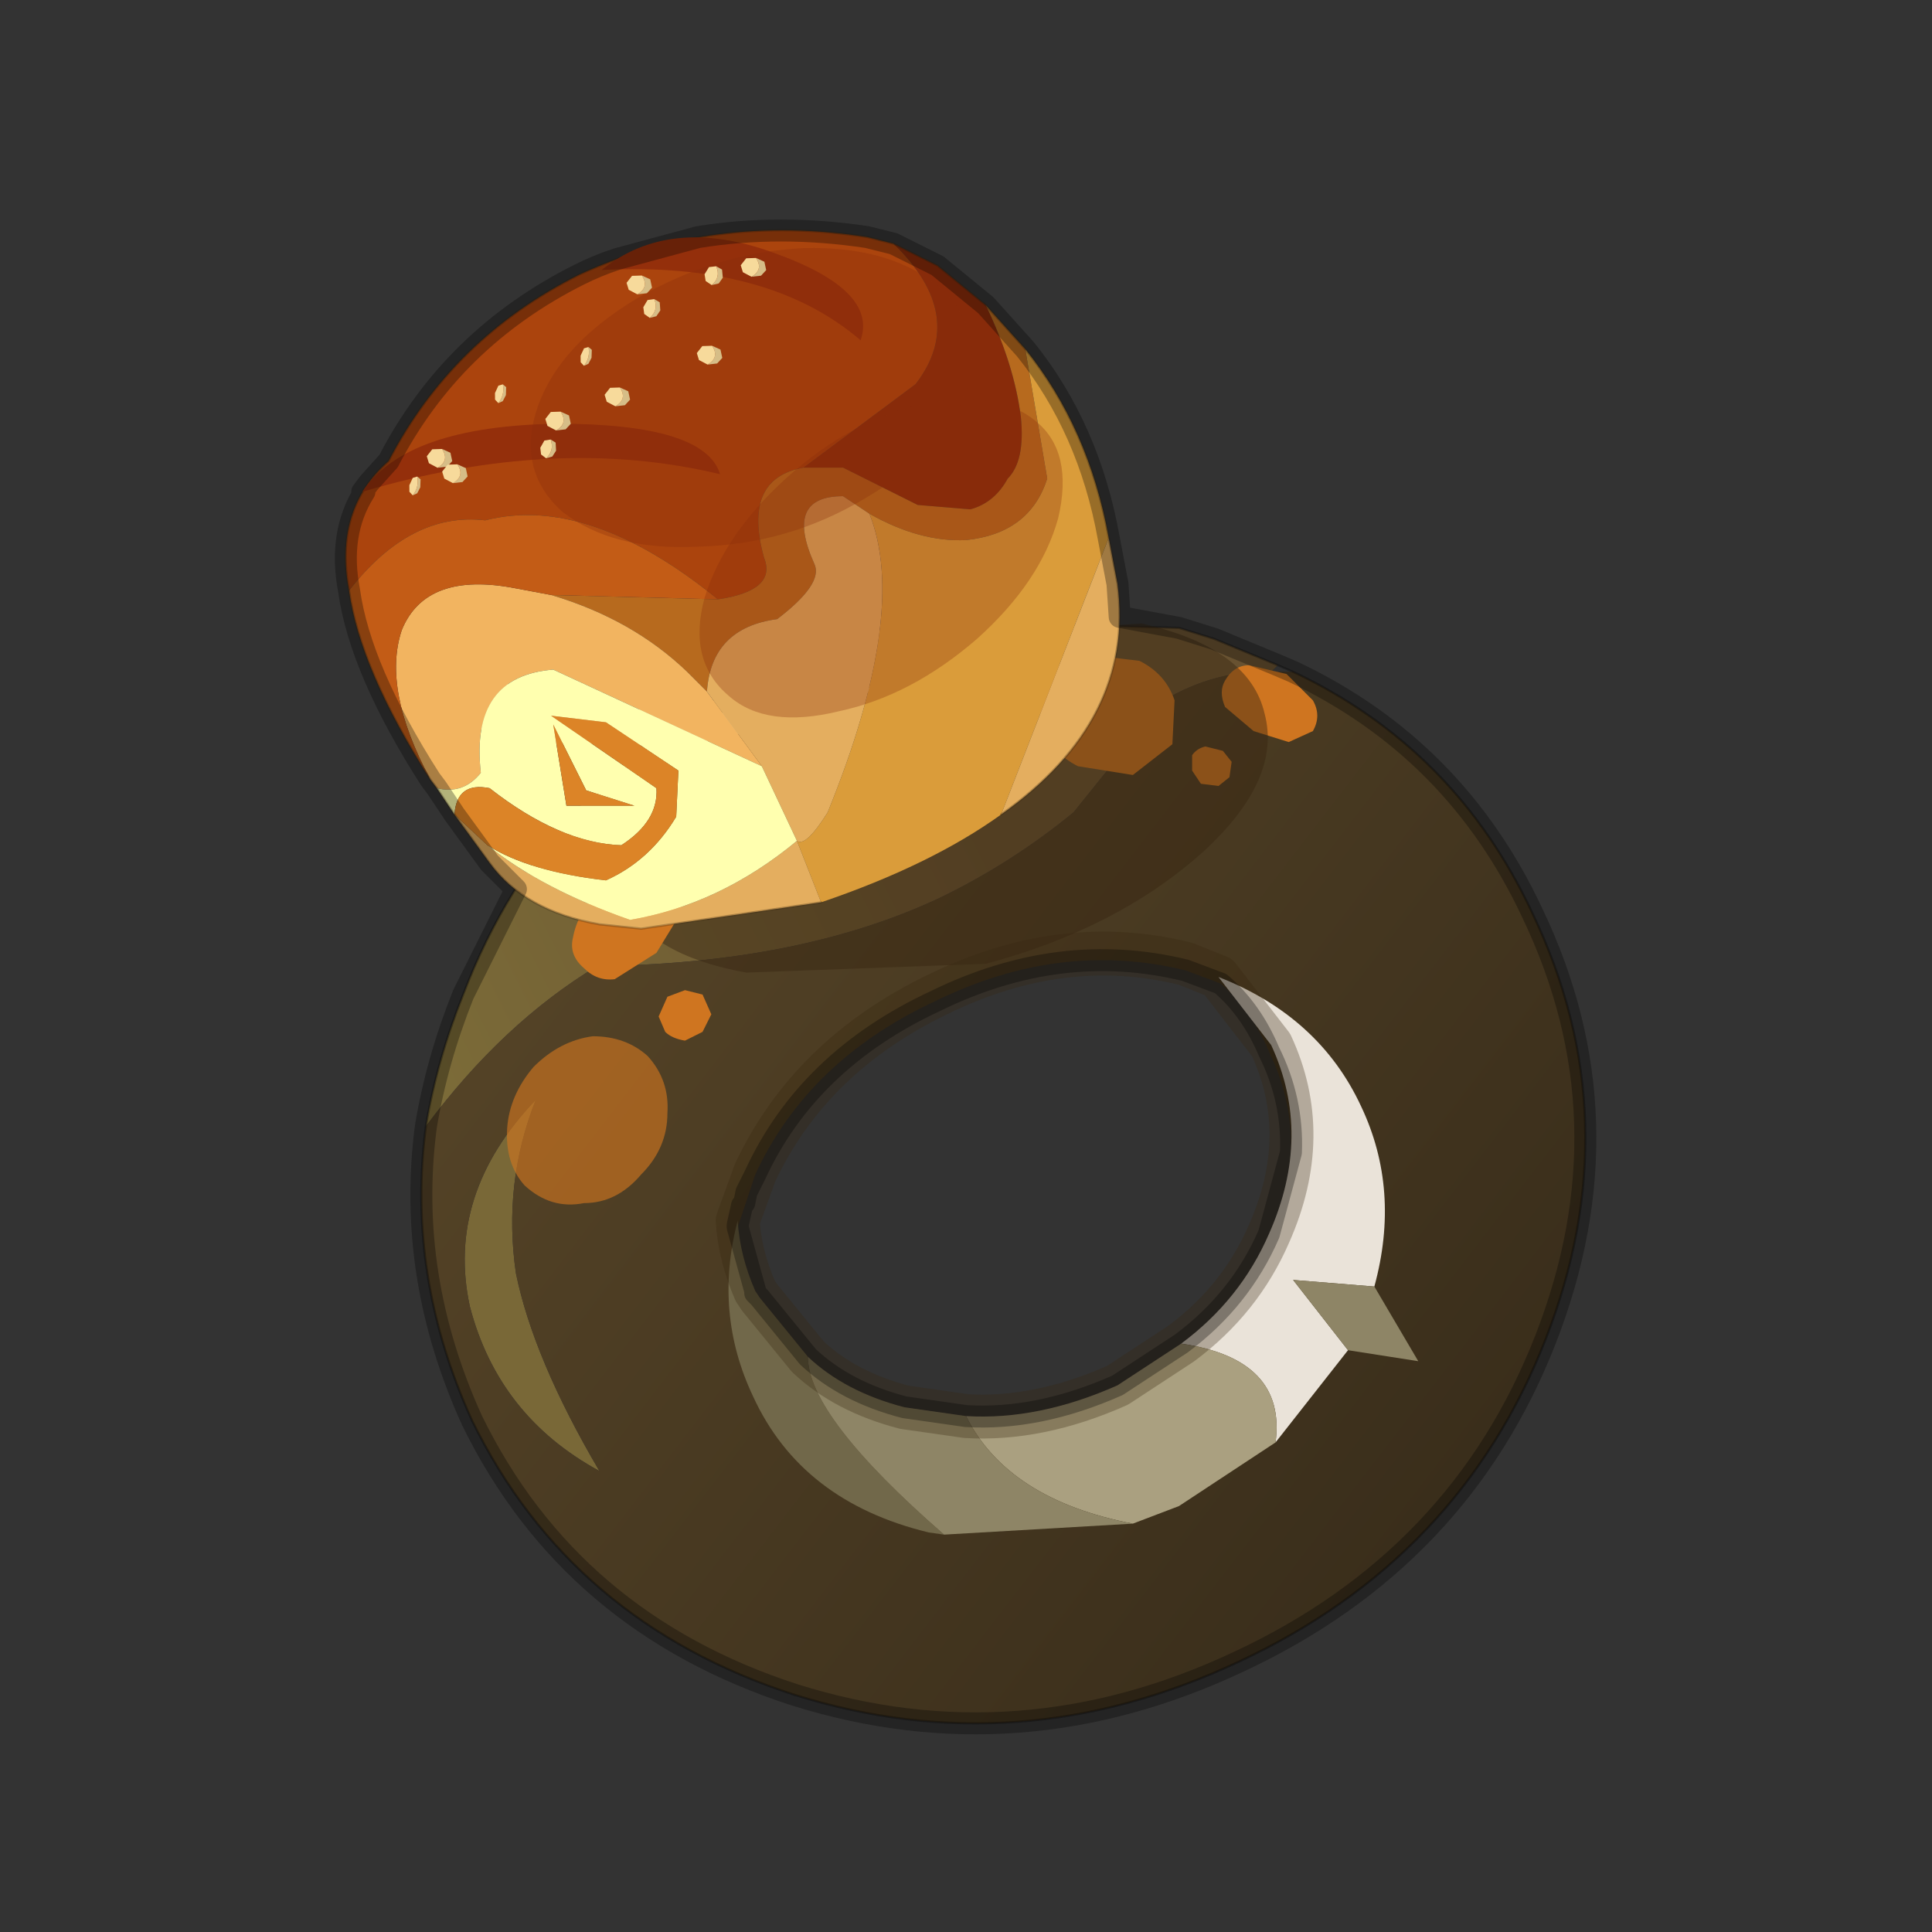 <?xml version="1.0" encoding="UTF-8" standalone="no"?>
<svg xmlns:xlink="http://www.w3.org/1999/xlink" height="440.0px" width="440.0px" xmlns="http://www.w3.org/2000/svg">
  <rect width="100%" height="100%" fill="#333333" stroke="none"/>
  <g transform="matrix(10.0, 0.0, 0.0, 10.0, 0.0, 0.0)">
    <use height="44.0" transform="matrix(1.0, 0.0, 0.0, 1.0, 0.0, 0.0)" width="44.0" xlink:href="#shape0"/>
    <use height="1.35" transform="matrix(0.079, 0.015, -0.076, 0.317, 9.376, 10.829)" width="3.15" xlink:href="#sprite0"/>
    <use height="1.35" transform="matrix(0.184, 0.035, -0.076, 0.317, 9.773, 10.169)" width="3.15" xlink:href="#sprite0"/>
    <use height="1.35" transform="matrix(0.184, 0.035, -0.076, 0.317, 10.123, 10.519)" width="3.15" xlink:href="#sprite0"/>
    <use height="1.35" transform="matrix(0.079, 0.015, -0.076, 0.317, 11.326, 8.729)" width="3.15" xlink:href="#sprite0"/>
    <use height="1.35" transform="matrix(0.184, 0.035, -0.076, 0.317, 12.473, 9.319)" width="3.15" xlink:href="#sprite0"/>
    <use height="1.35" transform="matrix(0.114, 0.021, -0.076, 0.317, 12.358, 9.976)" width="3.15" xlink:href="#sprite0"/>
    <use height="1.35" transform="matrix(0.184, 0.035, -0.076, 0.317, 15.923, 7.819)" width="3.15" xlink:href="#sprite0"/>
    <use height="1.35" transform="matrix(0.079, 0.015, -0.076, 0.317, 13.276, 7.879)" width="3.15" xlink:href="#sprite0"/>
    <use height="1.35" transform="matrix(0.184, 0.035, -0.076, 0.317, 13.823, 8.769)" width="3.15" xlink:href="#sprite0"/>
    <use height="1.35" transform="matrix(0.123, 0.023, -0.076, 0.317, 14.704, 6.775)" width="3.15" xlink:href="#sprite0"/>
    <use height="1.35" transform="matrix(0.184, 0.035, -0.076, 0.317, 14.323, 6.219)" width="3.15" xlink:href="#sprite0"/>
    <use height="1.35" transform="matrix(0.132, 0.025, -0.076, 0.317, 16.099, 6.024)" width="3.15" xlink:href="#sprite0"/>
    <use height="1.35" transform="matrix(0.184, 0.035, -0.076, 0.317, 16.923, 5.819)" width="3.15" xlink:href="#sprite0"/>
    <use height="34.5" transform="matrix(1.0, 0.0, 0.0, 1.0, 7.65, 5.0)" width="28.7" xlink:href="#shape2"/>
  </g>
  <defs>
    <g id="shape0" transform="matrix(1.0, 0.0, 0.0, 1.0, 0.0, 0.0)">
      <path d="M44.0 44.0 L0.0 44.0 0.0 0.0 44.0 0.0 44.0 44.0" fill="#43adca" fill-opacity="0.0" fill-rule="evenodd" stroke="none"/>
      <path d="M29.45 15.3 L28.95 15.3 29.1 15.15 29.45 15.3" fill="#444444" fill-rule="evenodd" stroke="none"/>
      <path d="M10.7 29.75 Q10.15 27.2 12.2 25.05 11.45 26.95 11.75 29.0 12.15 30.95 13.65 33.5 11.35 32.25 10.7 29.75" fill="#796837" fill-rule="evenodd" stroke="none"/>
      <path d="M28.95 15.3 Q27.7 15.25 26.5 15.95 L24.45 18.5 Q23.05 19.65 21.4 20.45 18.2 21.95 13.6 22.0 11.45 23.3 9.7 25.65 9.95 24.15 10.55 22.65 12.45 17.65 17.5 15.3 L17.7 15.2 Q19.3 14.4 20.9 14.15 L26.85 14.3 27.65 14.55 29.1 15.15 28.95 15.3" fill="url(#gradient0)" fill-rule="evenodd" stroke="none"/>
      <path d="M28.95 15.3 L29.45 15.3 Q33.15 17.05 34.9 20.8 37.15 25.5 35.2 30.5 33.25 35.5 28.2 37.85 23.2 40.2 18.1 38.6 13.0 36.95 10.75 32.35 9.25 29.05 9.7 25.65 11.45 23.3 13.6 22.0 18.2 21.95 21.4 20.45 23.05 19.65 24.45 18.5 L26.5 15.95 Q27.7 15.25 28.95 15.3 M28.9 23.95 Q28.5 23.0 27.8 22.4 L27.0 22.1 Q24.15 21.4 21.3 22.8 18.4 24.15 17.2 26.75 L16.8 27.95 Q16.8 28.75 17.25 29.5 18.15 31.6 20.55 32.2 23.05 32.75 25.45 31.65 26.25 31.25 26.9 30.7 28.2 29.7 28.9 28.25 29.9 26.0 28.9 23.95 M10.7 29.75 Q11.35 32.25 13.65 33.5 12.15 30.95 11.75 29.0 11.45 26.95 12.2 25.05 10.15 27.2 10.7 29.75" fill="url(#gradient1)" fill-rule="evenodd" stroke="none"/>
      <path d="M9.7 25.65 Q9.25 29.05 10.75 32.35 13.0 36.95 18.1 38.6 23.2 40.2 28.2 37.85 33.25 35.5 35.2 30.5 37.15 25.5 34.9 20.8 33.15 17.05 29.45 15.3 L29.1 15.15 27.65 14.55 26.85 14.3 20.9 14.15 Q19.3 14.4 17.7 15.2 L17.5 15.3 Q12.45 17.65 10.55 22.65 9.95 24.15 9.7 25.65 Z" fill="none" stroke="#000000" stroke-linecap="round" stroke-linejoin="round" stroke-opacity="0.302" stroke-width="0.05"/>
      <path d="M27.75 22.25 Q30.05 23.15 31.0 25.2 31.9 27.1 31.3 29.3 L29.45 29.15 30.7 30.75 29.05 32.85 Q29.3 30.95 26.9 30.6 28.25 29.6 28.9 28.1 29.9 25.85 28.95 23.8 L27.75 22.25" fill="#eae3d9" fill-rule="evenodd" stroke="none"/>
      <path d="M26.9 30.6 Q29.3 30.95 29.05 32.85 L26.85 34.3 25.8 34.7 Q22.95 34.15 22.0 32.25 23.65 32.35 25.45 31.55 L26.9 30.6" fill="#aaa080" fill-rule="evenodd" stroke="none"/>
      <path d="M16.8 27.8 Q16.85 28.6 17.2 29.4 L17.3 29.55 18.4 30.9 Q18.4 32.25 21.5 34.95 L21.15 34.9 Q18.25 34.2 17.15 31.8 16.25 29.9 16.8 27.8" fill="#71684a" fill-rule="evenodd" stroke="none"/>
      <path d="M30.7 30.75 L29.45 29.15 31.3 29.3 32.3 31.0 30.7 30.75 M18.4 30.9 Q19.25 31.7 20.6 32.05 L22.0 32.25 Q22.95 34.15 25.8 34.7 L21.5 34.95 Q18.4 32.25 18.4 30.9" fill="#8e8566" fill-rule="evenodd" stroke="none"/>
      <path d="M27.75 22.25 L28.95 23.8 Q29.9 25.85 28.9 28.1 28.25 29.6 26.9 30.6 M27.75 22.25 L27.0 21.95 Q24.2 21.25 21.35 22.65 18.45 24.05 17.2 26.7 L16.8 27.8 Q16.85 28.6 17.2 29.4 L17.3 29.55 18.4 30.9 Q19.25 31.7 20.6 32.05 L22.0 32.25 Q23.65 32.35 25.45 31.55 L26.9 30.6" fill="none" stroke="#382510" stroke-linecap="round" stroke-linejoin="round" stroke-opacity="0.302" stroke-width="1.0"/>
      <path d="M29.35 16.9 L28.55 16.65 27.9 16.1 Q27.75 15.75 27.9 15.5 28.1 15.15 28.45 15.15 L29.3 15.35 29.9 15.95 Q30.1 16.3 29.9 16.65 L29.35 16.9 M28.05 17.35 L28.0 17.7 27.75 17.9 27.35 17.85 27.15 17.55 27.15 17.2 Q27.25 17.05 27.45 17.0 L27.85 17.1 28.05 17.35 M25.95 15.05 Q26.55 15.35 26.75 15.95 L26.7 16.95 25.8 17.65 24.55 17.45 Q23.95 17.15 23.75 16.55 23.6 16.0 23.85 15.45 24.15 15.0 24.7 14.9 L25.95 15.05" fill="#cf7520" fill-rule="evenodd" stroke="none"/>
      <path d="M17.0 22.15 L22.45 21.95 Q25.45 21.15 27.4 19.4 29.2 17.75 28.8 16.25 28.45 14.75 26.0 14.2 L20.5 14.55 Q17.5 15.35 15.6 16.95 13.75 18.7 14.1 20.2 14.5 21.7 17.0 22.15" fill="#382510" fill-opacity="0.443" fill-rule="evenodd" stroke="none"/>
      <path d="M20.05 15.6 L19.1 16.15 15.65 17.0 12.05 16.9 Q10.5 16.65 10.35 16.0 10.25 15.4 11.3 14.8 L11.3 15.15 Q11.4 15.85 13.1 16.1 L17.05 16.25 20.05 15.6" fill="#c2ac78" fill-rule="evenodd" stroke="none"/>
      <path d="M16.0 22.65 L16.2 23.1 16.0 23.5 15.6 23.7 Q15.3 23.65 15.15 23.5 L15.0 23.15 15.2 22.7 15.6 22.55 16.0 22.65 M15.5 20.8 L14.95 21.7 14.0 22.3 Q13.6 22.35 13.3 22.05 12.95 21.75 13.05 21.35 13.15 20.8 13.6 20.35 14.05 19.95 14.55 19.85 L15.35 20.0 Q15.6 20.3 15.5 20.8" fill="#cf7520" fill-rule="evenodd" stroke="none"/>
      <path d="M15.2 25.35 Q15.2 26.15 14.6 26.75 14.05 27.4 13.3 27.4 12.55 27.55 11.95 27.0 11.5 26.5 11.55 25.7 11.6 24.95 12.15 24.3 12.75 23.7 13.5 23.6 14.25 23.6 14.75 24.05 15.25 24.6 15.2 25.35" fill="#cf7520" fill-opacity="0.631" fill-rule="evenodd" stroke="none"/>
      <path d="M20.35 5.55 L21.35 6.05 22.45 6.95 Q23.1 8.3 23.25 9.5 23.35 10.5 22.95 10.9 22.65 11.45 22.1 11.6 L20.9 11.5 19.2 10.65 18.3 10.65 20.85 8.75 Q22.05 7.2 20.35 5.55" fill="#882b0a" fill-rule="evenodd" stroke="none"/>
      <path d="M20.35 5.55 Q22.05 7.2 20.85 8.75 L18.3 10.65 Q16.9 10.9 17.4 12.7 17.7 13.45 16.35 13.65 13.4 11.25 11.05 11.85 9.35 11.65 7.95 13.45 7.6 11.6 8.85 10.5 10.3 7.7 13.2 6.25 16.25 4.85 19.75 5.4 L20.35 5.55" fill="#ab440d" fill-rule="evenodd" stroke="none"/>
      <path d="M18.3 10.65 L19.2 10.65 20.9 11.5 22.1 11.6 Q22.65 11.45 22.95 10.9 23.35 10.5 23.25 9.5 23.1 8.3 22.45 6.95 L23.35 7.95 23.85 10.9 Q23.45 12.15 22.0 12.3 20.95 12.35 19.8 11.7 L19.2 11.3 Q17.85 11.3 18.55 12.85 18.75 13.3 17.7 14.1 16.2 14.3 16.1 15.75 L15.65 15.3 Q14.4 14.1 12.55 13.55 L16.35 13.65 Q17.7 13.45 17.4 12.7 16.9 10.9 18.3 10.65" fill="#b76a1e" fill-rule="evenodd" stroke="none"/>
      <path d="M23.35 7.95 Q24.8 9.75 25.25 12.25 L22.8 18.55 Q21.2 19.7 18.7 20.55 L18.15 19.15 Q18.35 19.3 18.85 18.5 20.7 13.95 19.8 11.7 20.95 12.35 22.0 12.3 23.45 12.15 23.85 10.9 L23.35 7.95" fill="#da9c3a" fill-rule="evenodd" stroke="none"/>
      <path d="M25.25 12.25 L25.45 13.3 Q25.85 16.4 22.8 18.55 L25.25 12.25 M18.7 20.55 L14.6 21.15 13.65 21.05 Q11.95 20.75 11.15 19.65 L10.35 18.55 11.1 19.25 Q12.35 20.25 14.35 20.95 16.4 20.6 18.15 19.15 L17.35 17.45 16.1 15.75 Q16.2 14.3 17.7 14.1 18.75 13.3 18.55 12.85 17.85 11.3 19.2 11.3 L19.8 11.7 Q20.7 13.95 18.85 18.5 18.35 19.3 18.15 19.15 L18.7 20.55" fill="#e4ae5f" fill-rule="evenodd" stroke="none"/>
      <path d="M9.95 17.95 L9.8 17.75 Q8.7 15.7 9.15 14.35 9.7 13.0 11.75 13.4 L12.55 13.55 Q14.4 14.1 15.65 15.3 L16.1 15.75 17.35 17.45 12.6 15.25 Q10.7 15.4 10.95 17.6 10.55 18.1 9.95 17.95" fill="#f2b460" fill-rule="evenodd" stroke="none"/>
      <path d="M9.8 17.75 Q8.2 15.25 7.95 13.45 9.35 11.65 11.05 11.85 13.4 11.25 16.35 13.65 L12.55 13.55 11.75 13.4 Q9.7 13.0 9.15 14.35 8.7 15.7 9.8 17.75" fill="#c35c16" fill-rule="evenodd" stroke="none"/>
      <path d="M10.35 18.55 L9.95 17.95 Q10.55 18.1 10.95 17.6 10.7 15.4 12.6 15.25 L17.35 17.45 18.15 19.15 Q16.4 20.6 14.35 20.95 12.35 20.25 11.1 19.25 12.05 19.85 13.8 20.05 14.8 19.6 15.4 18.6 L15.45 17.55 13.8 16.45 12.55 16.3 14.95 17.95 Q15.0 18.7 14.15 19.25 12.75 19.2 11.15 17.95 10.4 17.8 10.35 18.55 M14.45 18.35 L13.35 18.0 12.6 16.5 12.9 18.35 14.45 18.35" fill="#ffffaf" fill-rule="evenodd" stroke="none"/>
      <path d="M10.35 18.55 Q10.4 17.8 11.15 17.95 12.75 19.2 14.15 19.25 15.0 18.7 14.95 17.95 L12.55 16.3 13.8 16.45 15.45 17.55 15.4 18.6 Q14.8 19.6 13.8 20.05 12.05 19.85 11.1 19.25 L10.35 18.55 M14.45 18.35 L12.9 18.35 12.6 16.5 13.35 18.0 14.45 18.35" fill="#dc8427" fill-rule="evenodd" stroke="none"/>
      <path d="M22.45 6.95 L21.35 6.05 20.35 5.55 M22.45 6.95 L23.35 7.95 Q24.8 9.75 25.25 12.25 L25.45 13.3 Q25.85 16.4 22.8 18.55 M18.7 20.55 L14.6 21.15 13.65 21.05 Q11.95 20.75 11.15 19.65 L10.35 18.55 9.95 17.95 9.8 17.75 Q8.2 15.25 7.95 13.45 7.6 11.6 8.85 10.5 10.3 7.7 13.2 6.25 16.25 4.85 19.75 5.4 L20.35 5.55" fill="none" stroke="#382510" stroke-linecap="round" stroke-linejoin="round" stroke-opacity="0.302" stroke-width="0.05"/>
      <path d="M12.7 9.65 Q16.05 9.65 16.4 10.8 12.65 9.9 8.25 11.2 9.25 9.7 12.7 9.65" fill="#942f0b" fill-rule="evenodd" stroke="none"/>
      <path d="M17.6 5.75 Q20.0 6.6 19.6 7.75 17.5 5.95 13.7 6.15 15.25 4.9 17.6 5.75" fill="#942f0b" fill-rule="evenodd" stroke="none"/>
      <path d="M22.0 8.9 Q21.5 10.3 19.7 11.35 17.95 12.4 15.9 12.45 13.95 12.55 12.8 11.65 11.75 10.7 12.25 9.25 12.75 7.85 14.5 6.8 16.3 5.75 18.3 5.65 20.3 5.6 21.4 6.55 22.45 7.5 22.0 8.9" fill="#882b0a" fill-opacity="0.302" fill-rule="evenodd" stroke="none"/>
      <path d="M24.1 11.8 Q23.7 13.25 22.25 14.55 20.75 15.85 19.1 16.2 17.45 16.6 16.6 15.85 15.65 15.05 16.05 13.6 16.5 12.15 17.95 10.85 19.4 9.55 21.05 9.2 22.7 8.85 23.6 9.6 24.45 10.3 24.1 11.8" fill="#882b0a" fill-opacity="0.302" fill-rule="evenodd" stroke="none"/>
    </g>
    <linearGradient gradientTransform="matrix(0.008, -0.004, 0.002, 0.004, 15.25, 19.85)" gradientUnits="userSpaceOnUse" id="gradient0" spreadMethod="pad" x1="-819.2" x2="819.2">
      <stop offset="0.0" stop-color="#7c6c38"/>
      <stop offset="1.0" stop-color="#685231"/>
    </linearGradient>
    <linearGradient gradientTransform="matrix(0.011, 0.009, -0.01, 0.013, 23.55, 27.15)" gradientUnits="userSpaceOnUse" id="gradient1" spreadMethod="pad" x1="-819.2" x2="819.2">
      <stop offset="0.0" stop-color="#534226"/>
      <stop offset="1.0" stop-color="#3a2e1b"/>
    </linearGradient>
    <g id="sprite0" transform="matrix(1.0, 0.0, 0.0, 1.0, 0.5, 0.2)">
      <use height="1.35" transform="matrix(1.0, 0.0, 0.0, 1.0, -0.5, -0.2)" width="3.15" xlink:href="#shape1"/>
    </g>
    <g id="shape1" transform="matrix(1.0, 0.0, 0.0, 1.0, 0.5, 0.2)">
      <path d="M1.1 -0.2 L2.2 -0.05 2.65 0.5 2.2 0.95 1.1 1.15 Q2.35 0.5 1.1 -0.2" fill="#d6bd87" fill-rule="evenodd" stroke="none"/>
      <path d="M1.1 1.15 L-0.05 0.95 -0.5 0.5 -0.05 -0.05 1.1 -0.2 Q2.35 0.5 1.1 1.15" fill="#f7da9b" fill-rule="evenodd" stroke="none"/>
    </g>
    <g id="shape2" transform="matrix(1.0, 0.0, 0.0, 1.0, -7.65, -5.0)">
      <path d="M20.35 5.55 L19.75 5.4 Q17.75 5.1 15.9 5.4 L14.05 5.9 Q13.6 6.05 13.2 6.25 10.3 7.7 8.85 10.5 L8.4 11.0 8.25 11.2 8.3 11.2 Q7.7 12.15 7.95 13.45 8.2 15.25 9.8 17.75 L9.95 17.95 10.35 18.55 11.15 19.65 11.75 20.25 10.55 22.65 Q9.95 24.15 9.7 25.65 9.25 29.05 10.75 32.35 13.0 36.95 18.1 38.6 23.2 40.2 28.2 37.85 33.25 35.5 35.2 30.5 37.15 25.5 34.9 20.8 33.15 17.05 29.45 15.3 L29.1 15.15 27.65 14.55 26.85 14.3 25.5 14.05 25.45 13.3 25.25 12.25 Q24.8 9.75 23.35 7.95 L22.45 6.95 21.35 6.05 20.35 5.55 M27.8 22.4 Q28.5 23.0 28.9 23.95 29.45 25.05 29.4 26.25 L28.9 28.1 Q28.25 29.6 26.9 30.6 L25.45 31.55 Q23.65 32.35 22.0 32.25 L20.6 32.05 Q19.25 31.7 18.4 30.9 L17.3 29.55 17.25 29.5 17.2 29.45 17.2 29.4 16.8 27.95 16.8 27.9 16.9 27.45 16.95 27.4 17.0 27.15 17.2 26.75 Q18.4 24.15 21.3 22.8 24.15 21.4 27.0 22.1 L27.8 22.4" fill="none" stroke="#000000" stroke-linecap="round" stroke-linejoin="round" stroke-opacity="0.302" stroke-width="0.5"/>
    </g>
  </defs>
</svg>
